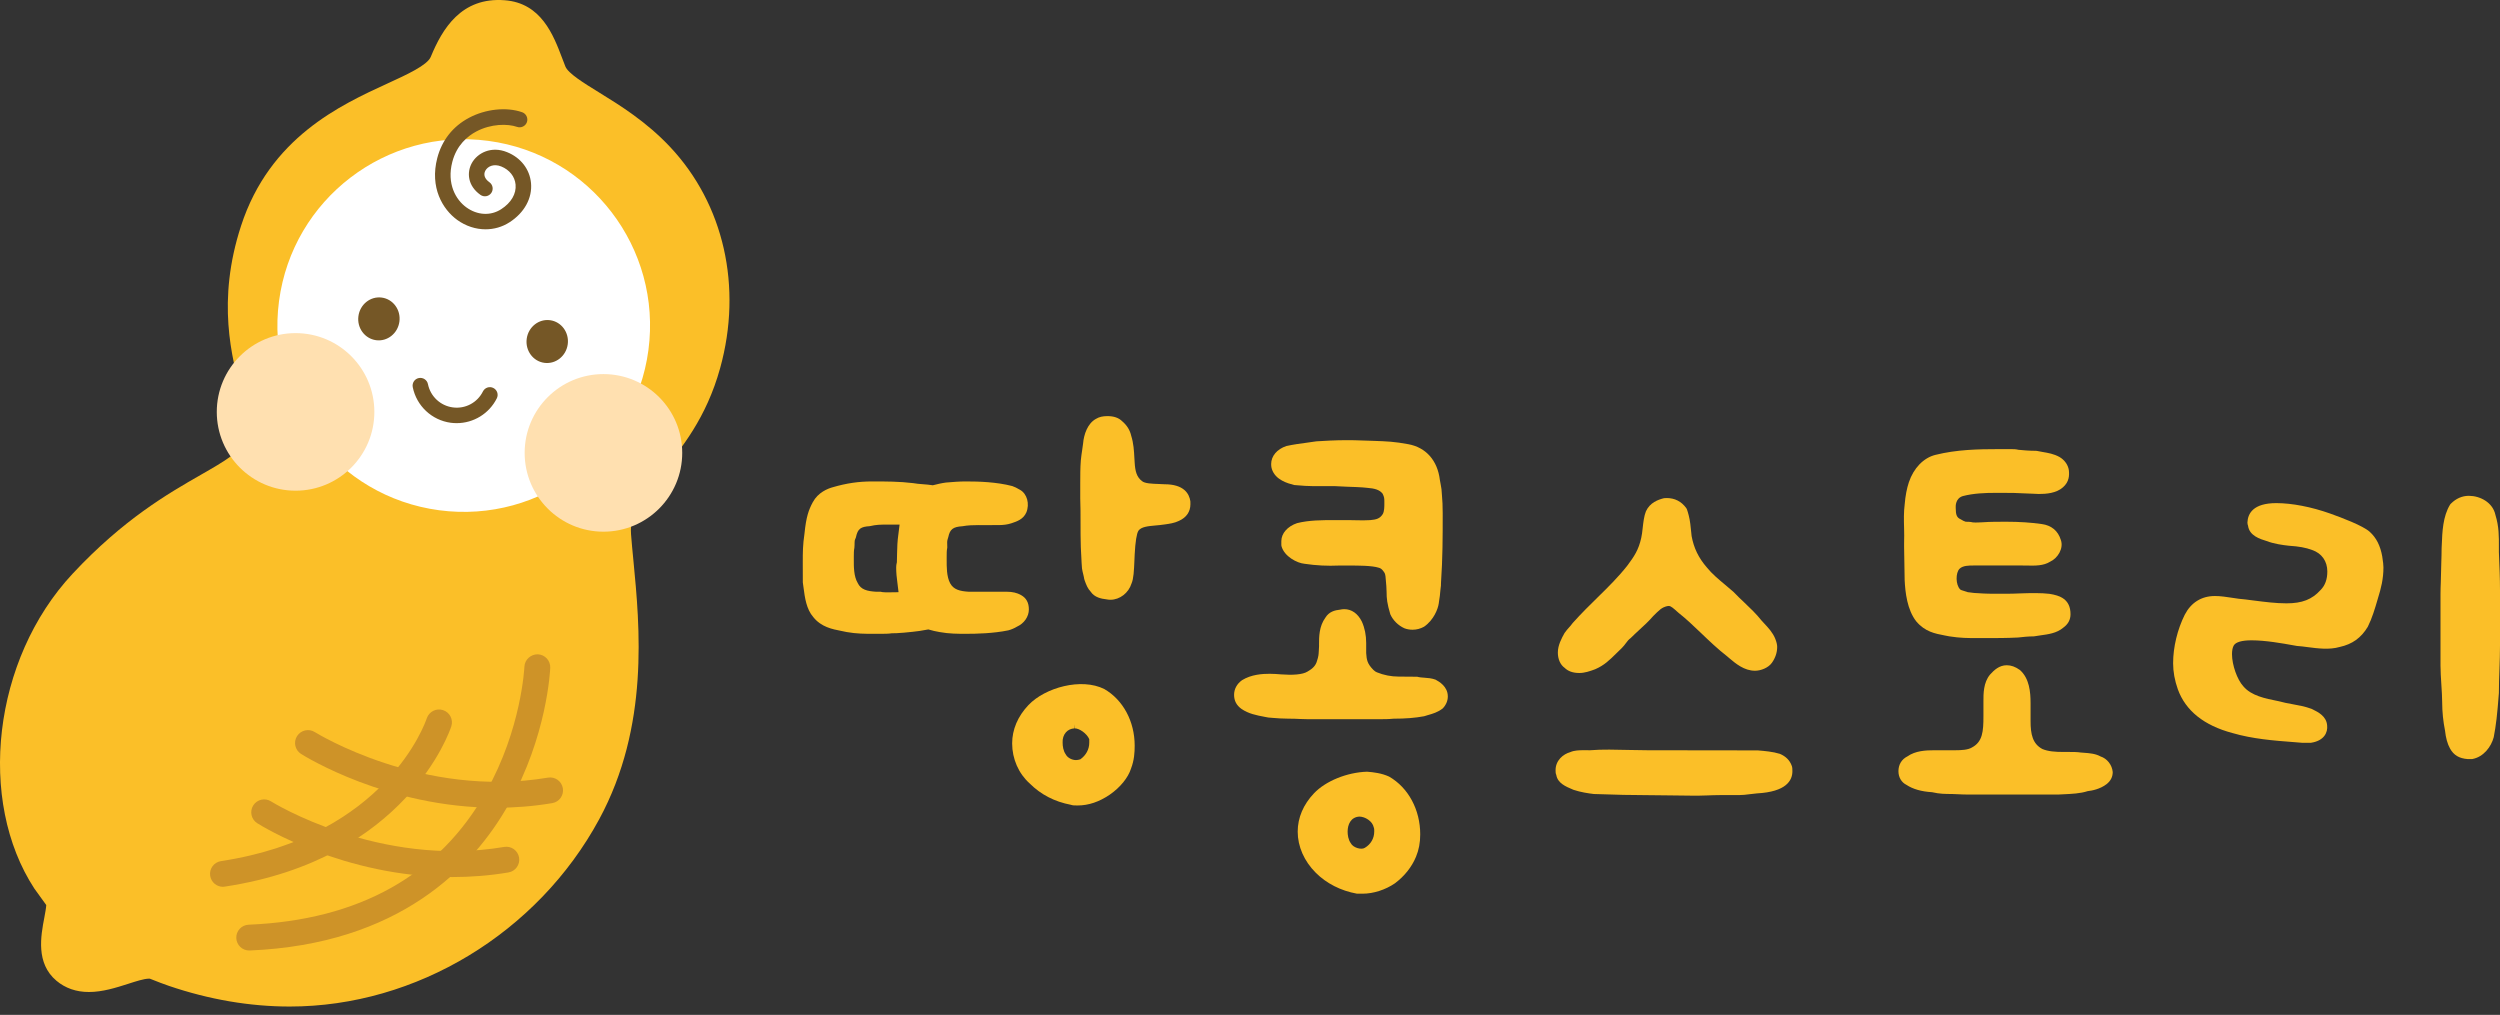 <svg width="101" height="41" viewBox="0 0 101 41" fill="none" xmlns="http://www.w3.org/2000/svg">
<rect x="0" y="0" width="101" height="41" fill="#333333" stroke="none"/>
<path d="M27.07 5.934C26.107 4.91 25.046 4.255 24.191 3.728C23.582 3.353 22.953 2.964 22.841 2.686C22.797 2.576 22.755 2.465 22.712 2.351C22.355 1.41 21.866 0.122 20.391 0.01C18.63 -0.127 17.866 1.175 17.403 2.297C17.263 2.636 16.439 3.014 15.642 3.379C13.753 4.247 10.899 5.558 9.738 9.126C8.748 12.165 9.36 14.438 9.765 15.942C9.965 16.686 10.137 17.33 10.001 17.662C9.764 18.236 9.104 18.615 8.104 19.188C6.789 19.942 4.989 20.976 2.931 23.181C-0.302 26.647 -0.926 32.35 1.387 35.897L1.869 36.564C1.863 36.685 1.82 36.914 1.79 37.075C1.651 37.808 1.439 38.913 2.279 39.621C2.637 39.923 3.08 40.077 3.593 40.077C4.145 40.077 4.691 39.902 5.174 39.748C5.494 39.644 5.825 39.538 6.014 39.538C6.044 39.538 6.057 39.541 6.053 39.538L6.118 39.564L6.122 39.565C6.371 39.666 6.601 39.752 6.823 39.829C8.448 40.382 10.092 40.664 11.706 40.664C11.707 40.664 11.707 40.664 11.707 40.664C16.815 40.664 21.721 37.693 24.208 33.098C26.239 29.345 25.848 25.313 25.59 22.646C25.553 22.267 25.518 21.912 25.494 21.586C25.425 20.688 25.963 20.031 26.708 19.121C27.523 18.125 28.538 16.887 29.095 14.869C30.003 11.587 29.246 8.247 27.07 5.934Z" fill="#FBBF28"/>
<path d="M26.196 14.146C25.648 18.267 21.861 21.163 17.741 20.614C13.62 20.064 10.724 16.28 11.273 12.159C11.821 8.038 15.607 5.142 19.727 5.691C23.849 6.239 26.744 10.026 26.196 14.146Z" fill="white"/>
<path d="M15.194 13.744C15.651 13.805 16.073 13.468 16.136 12.993C16.2 12.517 15.88 12.083 15.423 12.022C14.965 11.961 14.543 12.297 14.48 12.773C14.416 13.248 14.736 13.683 15.194 13.744Z" fill="#755726"/>
<path d="M21.993 14.659C22.451 14.72 22.873 14.384 22.937 13.908C23 13.432 22.68 12.997 22.223 12.936C21.765 12.875 21.343 13.211 21.279 13.687C21.216 14.163 21.535 14.598 21.993 14.659Z" fill="#755726"/>
<path d="M19.616 9.264C19.221 9.264 18.82 9.136 18.473 8.886C17.88 8.456 17.357 7.573 17.666 6.384C17.852 5.67 18.294 5.108 18.943 4.762C19.616 4.402 20.461 4.313 21.095 4.534C21.258 4.592 21.344 4.771 21.288 4.933C21.231 5.097 21.052 5.183 20.889 5.126C20.511 4.994 19.833 4.996 19.239 5.314C18.896 5.496 18.45 5.858 18.273 6.541C18.043 7.426 18.415 8.07 18.84 8.377C19.282 8.698 19.821 8.728 20.246 8.453C20.652 8.192 20.865 7.828 20.829 7.453C20.798 7.131 20.582 6.859 20.25 6.725C19.94 6.601 19.702 6.725 19.609 6.893C19.521 7.055 19.58 7.225 19.772 7.362C19.913 7.462 19.946 7.657 19.847 7.798C19.746 7.94 19.551 7.972 19.41 7.873C18.887 7.502 18.857 6.964 19.059 6.593C19.287 6.177 19.848 5.889 20.483 6.146C21.037 6.368 21.4 6.835 21.453 7.394C21.51 8.001 21.186 8.594 20.585 8.98C20.292 9.17 19.956 9.264 19.616 9.264Z" fill="#755726"/>
<path d="M18.451 17.095C18.372 17.095 18.292 17.09 18.212 17.08C17.446 16.978 16.828 16.399 16.675 15.641C16.641 15.471 16.751 15.306 16.92 15.273C17.09 15.24 17.255 15.348 17.289 15.518C17.389 16.014 17.793 16.393 18.294 16.459C18.797 16.528 19.286 16.267 19.511 15.813C19.588 15.659 19.777 15.596 19.931 15.674C20.086 15.751 20.149 15.939 20.071 16.093C19.762 16.712 19.13 17.095 18.451 17.095Z" fill="#755726"/>
<path d="M11.941 19.824C13.699 19.824 15.124 18.399 15.124 16.641C15.124 14.883 13.699 13.458 11.941 13.458C10.183 13.458 8.758 14.883 8.758 16.641C8.758 18.399 10.183 19.824 11.941 19.824Z" fill="#FFE0B0"/>
<path d="M24.379 21.48C26.137 21.48 27.562 20.054 27.562 18.296C27.562 16.538 26.137 15.113 24.379 15.113C22.621 15.113 21.196 16.538 21.196 18.296C21.196 20.054 22.621 21.48 24.379 21.48Z" fill="#FFE0B0"/>
<path d="M10.067 38.4C9.789 38.4 9.558 38.181 9.546 37.9C9.534 37.613 9.757 37.369 10.045 37.358C14.506 37.171 17.733 35.364 19.64 31.985C21.069 29.453 21.185 26.96 21.186 26.935C21.198 26.647 21.447 26.428 21.729 26.434C22.017 26.446 22.241 26.69 22.23 26.978C22.225 27.089 22.101 29.748 20.549 32.498C19.109 35.051 16.124 38.147 10.089 38.4C10.082 38.4 10.075 38.4 10.067 38.4Z" fill="#CE9328"/>
<path d="M9.006 35.827C8.753 35.827 8.53 35.641 8.491 35.382C8.447 35.098 8.644 34.832 8.928 34.789C15.583 33.775 17.177 29.215 17.241 29.021C17.333 28.747 17.629 28.598 17.9 28.689C18.173 28.779 18.322 29.073 18.232 29.346C18.161 29.564 16.401 34.706 9.085 35.819C9.058 35.825 9.032 35.827 9.006 35.827Z" fill="#CE9328"/>
<path d="M20.051 32.633C15.651 32.633 12.324 30.56 12.162 30.458C11.919 30.303 11.846 29.982 12.001 29.738C12.156 29.495 12.478 29.423 12.72 29.577C12.764 29.604 17.068 32.275 22.138 31.416C22.421 31.368 22.691 31.559 22.739 31.844C22.787 32.129 22.596 32.398 22.312 32.446C21.537 32.577 20.779 32.633 20.051 32.633Z" fill="#CE9328"/>
<path d="M18.282 35.433C13.882 35.433 10.555 33.36 10.393 33.258C10.149 33.104 10.077 32.781 10.232 32.538C10.387 32.294 10.708 32.222 10.951 32.377C10.994 32.404 15.3 35.075 20.369 34.216C20.652 34.167 20.922 34.359 20.971 34.644C21.018 34.928 20.827 35.199 20.543 35.246C19.767 35.377 19.009 35.433 18.282 35.433Z" fill="#CE9328"/>
<path d="M47.049 19.564C47.049 19.564 47.049 19.564 47.048 19.564C46.971 19.56 46.891 19.557 46.811 19.553C46.547 19.544 46.249 19.535 46.138 19.437C45.919 19.273 45.862 19.032 45.841 18.697L45.83 18.518C45.814 18.218 45.798 17.91 45.7 17.602C45.65 17.377 45.529 17.183 45.337 17.019C45.198 16.88 45.002 16.811 44.741 16.811C44.544 16.811 44.403 16.845 44.276 16.923C43.939 17.104 43.786 17.556 43.757 17.915C43.747 18 43.734 18.089 43.72 18.181C43.7 18.314 43.679 18.454 43.665 18.603C43.642 18.905 43.642 19.21 43.642 19.503V20.145C43.654 20.462 43.654 20.784 43.654 21.109C43.654 21.438 43.654 21.77 43.665 22.108C43.675 22.264 43.681 22.394 43.686 22.517C43.693 22.659 43.698 22.791 43.712 22.96C43.724 23.046 43.742 23.119 43.761 23.193C43.776 23.256 43.792 23.319 43.803 23.393L43.826 23.465C43.888 23.633 43.943 23.778 44.065 23.906C44.217 24.132 44.482 24.19 44.711 24.215C44.762 24.226 44.812 24.23 44.862 24.23C45.243 24.23 45.596 23.952 45.713 23.574C45.8 23.379 45.813 23.042 45.83 22.651L45.841 22.4C45.868 21.881 45.921 21.555 45.993 21.441C46.103 21.282 46.384 21.256 46.682 21.229C46.795 21.219 46.909 21.209 47.017 21.192L47.069 21.185C47.23 21.163 47.449 21.133 47.63 21.043C47.933 20.907 48.093 20.674 48.093 20.366L48.091 20.251C48.044 19.938 47.823 19.564 47.049 19.564Z" fill="#FBBF28"/>
<path d="M44.612 27.836C43.689 27.375 42.228 27.772 41.55 28.484C41.119 28.938 40.891 29.474 40.891 30.032C40.891 30.659 41.152 31.252 41.599 31.651C42.046 32.099 42.605 32.388 43.26 32.513C43.334 32.541 43.417 32.541 43.537 32.541C43.976 32.541 44.413 32.393 44.836 32.103C45.257 31.813 45.579 31.416 45.694 31.048C45.823 30.71 45.841 30.405 45.841 30.123C45.841 29.148 45.374 28.274 44.612 27.836ZM43.065 29.584C43.15 29.488 43.269 29.434 43.409 29.426L43.4 29.26L43.423 29.426C43.604 29.426 43.9 29.624 44.006 29.861V30.009C44.006 30.273 43.874 30.515 43.645 30.677C43.579 30.697 43.519 30.707 43.468 30.707C43.309 30.707 43.127 30.614 43.059 30.481C42.953 30.333 42.93 30.143 42.93 30C42.921 29.841 42.969 29.69 43.065 29.584Z" fill="#FBBF28"/>
<path d="M41.566 24.62C41.566 24.351 41.464 24.162 41.254 24.043C41.095 23.951 40.904 23.906 40.671 23.906H39.135C38.774 23.884 38.523 23.818 38.386 23.564C38.241 23.293 38.244 22.9 38.246 22.586L38.246 22.482C38.246 22.388 38.246 22.23 38.264 22.159L38.27 22.119C38.27 22.058 38.268 22.012 38.267 21.973C38.264 21.863 38.264 21.845 38.311 21.698C38.378 21.382 38.501 21.283 38.883 21.26C39.1 21.219 39.334 21.214 39.535 21.214L40.005 21.216C40.207 21.198 40.529 21.251 40.862 21.14C41.087 21.065 41.341 20.98 41.463 20.705C41.607 20.358 41.493 19.948 41.212 19.791C41.086 19.716 40.986 19.666 40.896 19.637C40.255 19.471 39.553 19.45 39.012 19.45C38.756 19.45 38.483 19.472 38.218 19.495C38.04 19.517 37.864 19.561 37.686 19.605C37.419 19.561 37.123 19.563 36.895 19.519C36.339 19.45 35.778 19.45 35.237 19.45C34.689 19.45 34.199 19.522 33.647 19.683C33.435 19.74 33.049 19.896 32.838 20.287C32.666 20.608 32.57 20.88 32.502 21.549C32.432 22.039 32.432 22.278 32.432 22.755L32.434 23.53C32.444 23.599 32.454 23.671 32.463 23.742C32.516 24.147 32.577 24.608 32.855 24.928C33.175 25.333 33.627 25.42 33.99 25.49C34.063 25.504 34.133 25.518 34.208 25.535C34.609 25.606 34.954 25.606 35.26 25.606H35.556C35.74 25.606 35.887 25.606 36.034 25.584C36.127 25.584 36.269 25.584 36.526 25.559C36.779 25.537 36.987 25.513 37.152 25.49C37.275 25.47 37.398 25.449 37.505 25.429C37.654 25.471 37.808 25.513 37.959 25.535C38.337 25.606 38.713 25.606 39.013 25.606C39.461 25.606 40.127 25.591 40.736 25.466C40.854 25.435 40.983 25.38 41.082 25.319C41.375 25.188 41.566 24.913 41.566 24.62ZM36.253 23.527C36.269 23.656 36.285 23.786 36.301 23.923C36.208 23.929 36.116 23.929 36.01 23.929H35.759C35.707 23.929 35.667 23.926 35.654 23.922L35.578 23.907H35.406C35.032 23.885 34.777 23.822 34.653 23.555C34.49 23.285 34.492 22.891 34.494 22.576V22.481C34.494 22.387 34.494 22.23 34.517 22.133C34.525 22.042 34.525 21.982 34.525 21.934C34.525 21.855 34.525 21.834 34.571 21.732L34.582 21.697C34.655 21.35 34.784 21.281 35.137 21.257C35.415 21.194 35.56 21.194 35.851 21.194H36.343C36.328 21.301 36.313 21.421 36.299 21.549C36.252 21.883 36.247 22.101 36.242 22.352C36.239 22.47 36.237 22.595 36.234 22.715C36.206 22.825 36.206 22.908 36.206 22.937C36.206 23.154 36.229 23.343 36.253 23.527Z" fill="#FBBF28"/>
<path d="M52.283 19.595C52.624 19.626 52.875 19.64 53.048 19.64H53.927L54.412 19.663C54.517 19.663 55.082 19.686 55.24 19.709C55.526 19.732 55.73 19.781 55.858 19.945C55.928 20.101 55.928 20.108 55.928 20.338C55.928 20.48 55.928 20.657 55.862 20.771C55.748 20.95 55.613 20.99 55.354 21.013C55.176 21.027 54.977 21.022 54.786 21.018C54.69 21.015 54.594 21.013 54.503 21.013H53.889C53.398 21.013 52.891 21.013 52.404 21.134C52.016 21.264 51.766 21.549 51.766 21.861V22.021L51.772 22.064C51.882 22.479 52.399 22.75 52.705 22.777C53.176 22.848 53.642 22.869 54.094 22.848H54.526C54.864 22.848 55.431 22.848 55.697 22.935C55.763 22.948 55.821 22.988 55.874 23.057C55.946 23.149 55.956 23.168 55.974 23.287L55.985 23.412C56.002 23.602 56.018 23.765 56.018 23.907C56.018 24.186 56.039 24.38 56.169 24.818C56.277 25.061 56.487 25.27 56.74 25.383C56.84 25.421 56.953 25.441 57.067 25.441C57.228 25.441 57.384 25.401 57.531 25.32C57.934 25.041 58.095 24.588 58.125 24.384C58.131 24.325 58.139 24.279 58.146 24.233C58.162 24.133 58.178 24.034 58.192 23.845C58.217 23.695 58.217 23.593 58.216 23.556C58.285 22.527 58.285 21.731 58.285 20.725C58.285 20.406 58.273 20.245 58.257 20.04L58.236 19.759C58.227 19.713 58.217 19.653 58.208 19.594C58.194 19.507 58.18 19.42 58.17 19.386C58.075 18.603 57.611 18.078 56.898 17.946C56.333 17.841 56.03 17.83 55.527 17.812L55.35 17.806C54.8 17.783 54.548 17.783 54.388 17.783C53.944 17.783 53.449 17.812 53.179 17.83C53.023 17.855 52.882 17.875 52.746 17.892C52.5 17.925 52.269 17.955 51.97 18.019C51.59 18.146 51.355 18.425 51.355 18.747C51.355 18.776 51.355 18.865 51.386 18.959C51.534 19.394 52.02 19.526 52.283 19.595Z" fill="#FBBF28"/>
<path d="M57.994 27.457C57.835 27.4 57.691 27.39 57.552 27.38C57.45 27.373 57.351 27.367 57.254 27.34L56.505 27.334C56.203 27.334 55.903 27.275 55.625 27.161C55.582 27.145 55.536 27.114 55.485 27.064C55.226 26.805 55.214 26.643 55.194 26.387V25.978C55.194 25.658 55.135 25.367 55.017 25.108C54.856 24.787 54.605 24.61 54.307 24.61C54.248 24.61 54.187 24.619 54.144 24.629C53.923 24.653 53.697 24.711 53.55 24.947C53.286 25.307 53.289 25.734 53.289 26.047L53.29 26.102C53.285 26.177 53.282 26.238 53.28 26.292C53.272 26.445 53.269 26.515 53.205 26.707C53.158 26.879 53.04 27.012 52.823 27.132C52.621 27.258 52.209 27.28 51.76 27.245C51.608 27.233 51.452 27.221 51.297 27.221C50.996 27.221 50.554 27.247 50.177 27.48C49.971 27.628 49.857 27.838 49.857 28.071C49.857 28.309 49.954 28.496 50.156 28.64C50.441 28.837 50.767 28.898 51.081 28.958L51.239 28.988L51.41 29.002C51.622 29.019 51.806 29.034 52.048 29.034C52.244 29.034 52.386 29.04 52.514 29.047C52.626 29.053 52.728 29.056 52.844 29.056H55.687C55.873 29.056 56.105 29.056 56.3 29.035C56.786 29.035 57.171 29.004 57.536 28.936C57.583 28.919 57.633 28.905 57.686 28.89C57.874 28.837 58.087 28.777 58.284 28.622C58.416 28.489 58.492 28.314 58.492 28.139C58.492 27.731 58.136 27.534 57.994 27.457Z" fill="#FBBF28"/>
<path d="M56.119 31.374C55.817 31.236 55.493 31.197 55.227 31.177C54.419 31.203 53.559 31.552 53.086 32.048C52.655 32.502 52.427 33.037 52.427 33.596C52.427 34.197 52.686 34.789 53.158 35.26C53.585 35.688 54.165 35.987 54.823 36.105H55.05C55.485 36.105 55.971 35.949 56.355 35.686C56.743 35.395 57.036 35.025 57.206 34.615C57.322 34.334 57.377 34.046 57.377 33.709C57.377 32.715 56.9 31.823 56.119 31.374ZM54.918 32.99C55.153 32.992 55.45 33.177 55.499 33.425L55.512 33.464C55.519 33.481 55.519 33.546 55.519 33.596C55.519 33.867 55.38 34.111 55.139 34.252C55.003 34.343 54.667 34.251 54.572 34.066C54.467 33.918 54.444 33.729 54.444 33.596C54.444 33.316 54.568 33.011 54.918 32.99Z" fill="#FBBF28"/>
<path d="M71.907 30.455C71.62 30.366 71.283 30.338 71.013 30.316L66.56 30.31C66.323 30.31 66.085 30.305 65.847 30.299C65.302 30.287 64.715 30.269 64.24 30.31L63.978 30.308C63.789 30.308 63.59 30.318 63.445 30.384C63.147 30.466 62.845 30.723 62.845 31.114C62.845 31.18 62.845 31.248 62.874 31.307C62.927 31.641 63.263 31.78 63.533 31.893L63.573 31.91C63.859 32.005 64.17 32.053 64.394 32.078L64.773 32.089C65.338 32.108 65.825 32.123 66.446 32.123C66.763 32.123 67.07 32.128 67.376 32.133C67.684 32.139 67.992 32.144 68.311 32.144H68.652C68.733 32.144 68.847 32.141 68.974 32.135C69.13 32.129 69.307 32.122 69.471 32.122H70.245C70.403 32.122 70.535 32.105 70.677 32.087C70.769 32.075 70.867 32.062 70.98 32.053C72.164 31.99 72.413 31.532 72.413 31.158C72.413 31.077 72.413 30.984 72.379 30.918C72.302 30.714 72.144 30.555 71.907 30.455Z" fill="#FBBF28"/>
<path d="M63.212 26.981C63.353 27.12 63.547 27.189 63.808 27.189C64.014 27.189 64.232 27.118 64.441 27.039C64.808 26.883 65.032 26.661 65.293 26.403C65.363 26.334 65.434 26.263 65.518 26.184C65.593 26.109 65.645 26.039 65.694 25.974C65.748 25.9 65.791 25.843 65.882 25.775C65.991 25.666 66.102 25.564 66.214 25.46C66.407 25.284 66.608 25.1 66.791 24.888C66.902 24.777 66.989 24.69 67.088 24.61C67.254 24.49 67.387 24.481 67.423 24.481C67.504 24.481 67.616 24.582 67.758 24.71L67.821 24.765C68.109 24.99 68.403 25.27 68.714 25.567C69.052 25.892 69.404 26.227 69.773 26.513L69.868 26.594C70.119 26.805 70.463 27.098 70.903 27.098C71.128 27.098 71.434 26.988 71.585 26.777C71.725 26.578 71.798 26.363 71.798 26.134C71.798 26.044 71.771 25.934 71.717 25.797C71.615 25.551 71.436 25.36 71.278 25.191C71.239 25.149 71.201 25.108 71.171 25.075C70.951 24.797 70.701 24.561 70.459 24.331C70.316 24.196 70.174 24.063 70.036 23.915C69.925 23.817 69.812 23.723 69.701 23.63C69.426 23.4 69.165 23.183 68.961 22.93C68.623 22.541 68.431 22.146 68.341 21.657L68.326 21.512C68.305 21.295 68.28 21.024 68.223 20.816C68.2 20.72 68.175 20.648 68.151 20.576L68.127 20.53C67.931 20.259 67.663 20.121 67.333 20.121L67.224 20.127C66.989 20.185 66.657 20.304 66.496 20.656C66.42 20.842 66.391 21.094 66.364 21.337C66.348 21.486 66.331 21.627 66.306 21.731C66.201 22.215 66.015 22.488 65.747 22.847C65.374 23.32 64.975 23.712 64.554 24.125C64.233 24.439 63.9 24.766 63.536 25.171C63.483 25.246 63.436 25.298 63.389 25.35C63.334 25.411 63.279 25.473 63.207 25.575C63.093 25.78 62.937 26.064 62.937 26.361C62.937 26.635 63.041 26.861 63.212 26.981Z" fill="#FBBF28"/>
<path d="M76.926 21.926V22.109C76.926 22.249 76.93 22.473 76.936 22.708C76.942 22.966 76.948 23.237 76.948 23.436C76.972 23.927 77.047 24.634 77.419 25.106C77.771 25.522 78.174 25.598 78.563 25.672C78.623 25.683 78.681 25.694 78.749 25.708C79.194 25.779 79.516 25.779 79.89 25.779H80.186C80.67 25.779 81.053 25.779 81.523 25.756C81.718 25.734 81.942 25.71 82.17 25.709C82.252 25.694 82.336 25.682 82.419 25.671C82.751 25.626 83.094 25.58 83.352 25.361C83.55 25.22 83.649 25.037 83.649 24.815C83.649 24.206 83.222 24.057 82.798 23.991C82.477 23.951 82.029 23.958 81.602 23.974C81.413 23.982 81.226 23.988 81.049 23.988H80.686C80.487 23.988 80.215 23.988 79.935 23.966C79.825 23.966 79.694 23.951 79.54 23.929L79.501 23.925C79.443 23.902 79.387 23.885 79.335 23.871C79.261 23.851 79.215 23.835 79.189 23.81C79.005 23.626 79.002 23.142 79.166 22.978C79.299 22.846 79.549 22.846 79.731 22.846H81.709C81.769 22.846 81.829 22.847 81.89 22.848C82.211 22.855 82.554 22.863 82.824 22.693C83.131 22.554 83.382 22.154 83.257 21.811C83.144 21.444 82.876 21.223 82.484 21.171C82.046 21.109 81.577 21.078 81.05 21.078C80.769 21.078 80.384 21.078 80.096 21.1C80.037 21.1 79.985 21.104 79.934 21.107C79.853 21.11 79.76 21.113 79.704 21.105C79.602 21.08 79.502 21.078 79.413 21.078C79.355 21.06 79.287 21.028 79.21 20.979C79.058 20.911 79.012 20.808 79.011 20.528C79.004 20.437 79.004 20.133 79.297 20.042C79.736 19.927 80.222 19.912 80.596 19.912H80.892C81.255 19.912 81.455 19.912 81.823 19.934C81.914 19.934 82.01 19.941 82.104 19.945C82.198 19.951 82.289 19.957 82.37 19.957C82.657 19.957 83.073 19.929 83.343 19.688C83.599 19.465 83.605 19.202 83.581 18.992C83.551 18.782 83.406 18.578 83.199 18.46C82.966 18.334 82.749 18.299 82.539 18.263C82.459 18.249 82.377 18.236 82.293 18.217L82.256 18.213C81.98 18.213 81.705 18.188 81.546 18.172C81.435 18.145 81.352 18.145 81.256 18.145H80.732C79.916 18.145 79.049 18.163 78.191 18.377C77.71 18.496 77.309 18.912 77.117 19.487C77.034 19.737 76.978 20.033 76.951 20.359C76.908 20.689 76.916 21.019 76.925 21.337C76.929 21.538 76.934 21.734 76.926 21.926Z" fill="#FBBF28"/>
<path d="M84.859 30.559C84.657 30.447 84.422 30.429 84.194 30.412L84.075 30.403C83.904 30.379 83.782 30.379 83.597 30.379H83.369C83.026 30.379 82.746 30.358 82.514 30.261C82.117 30.053 82.035 29.661 82.035 29.135V28.408C82.035 27.959 81.987 27.4 81.601 27.066C81.419 26.936 81.251 26.876 81.072 26.876C80.775 26.876 80.566 27.065 80.398 27.253C80.127 27.574 80.13 28.036 80.131 28.34V28.931C80.131 29.549 80.099 29.971 79.664 30.199C79.506 30.297 79.228 30.31 79.003 30.31H78.161C77.799 30.31 77.385 30.33 77.063 30.556C76.827 30.674 76.697 30.887 76.697 31.159C76.697 31.406 76.822 31.61 77.022 31.709C77.279 31.88 77.626 31.979 78.055 32.005C78.369 32.078 78.583 32.075 78.879 32.078C79.27 32.1 79.435 32.1 79.684 32.1H83.145L83.345 32.09C83.704 32.073 84.045 32.059 84.342 31.962C84.516 31.943 84.848 31.88 85.11 31.676C85.27 31.548 85.355 31.385 85.354 31.189C85.327 30.896 85.123 30.644 84.859 30.559Z" fill="#FBBF28"/>
<path d="M96.244 22.489C96.167 22.049 96.006 21.729 95.736 21.484C95.46 21.237 94.614 20.916 94.134 20.746C93.384 20.479 92.593 20.326 91.963 20.326C91.028 20.326 90.812 20.747 90.796 21.108C90.796 21.168 90.808 21.208 90.821 21.238C90.871 21.643 91.309 21.778 91.563 21.855C91.864 21.972 92.223 22.021 92.475 22.048C92.881 22.074 93.159 22.125 93.411 22.221C93.795 22.35 94.024 22.672 94.024 23.086C94.024 23.406 93.936 23.651 93.75 23.838C93.405 24.219 93.006 24.375 92.373 24.375C91.951 24.375 91.518 24.32 91.061 24.262L90.7 24.216C90.537 24.206 90.367 24.18 90.186 24.152C89.953 24.117 89.713 24.079 89.484 24.079C88.945 24.079 88.524 24.338 88.266 24.831C87.966 25.431 87.794 26.146 87.794 26.794C87.794 27.138 87.858 27.494 87.986 27.852C88.301 28.715 89.044 29.309 90.187 29.614C91.005 29.853 91.872 29.921 92.638 29.979L93.01 30.009H93.364L93.376 30.006C93.897 29.923 94.049 29.588 94.016 29.305C93.988 28.933 93.645 28.765 93.439 28.663L93.385 28.637C93.123 28.54 92.86 28.494 92.604 28.447C92.425 28.414 92.256 28.384 92.086 28.335L92.045 28.326C91.507 28.219 90.952 28.109 90.63 27.726C90.383 27.458 90.173 26.864 90.173 26.43C90.173 26.276 90.197 26.156 90.244 26.078C90.32 25.942 90.569 25.869 90.962 25.869C91.533 25.869 92.22 25.994 92.63 26.067L92.794 26.096C92.935 26.105 93.084 26.124 93.238 26.145C93.643 26.197 94.105 26.258 94.522 26.138C95.03 26.027 95.39 25.772 95.659 25.321C95.835 24.971 95.947 24.589 96.055 24.219L96.079 24.136C96.189 23.784 96.291 23.393 96.291 22.927C96.291 22.816 96.274 22.697 96.253 22.558L96.244 22.489Z" fill="#FBBF28"/>
<path d="M100.958 22.38L100.955 22.313V22.126C100.958 21.651 100.959 21.274 100.815 20.802C100.708 20.296 100.194 20.031 99.741 20.031C99.47 20.031 99.222 20.14 99.009 20.354L98.985 20.384C98.691 20.857 98.668 21.494 98.648 22.008L98.641 22.154C98.641 22.363 98.634 22.543 98.629 22.709C98.623 22.851 98.619 22.983 98.619 23.109C98.619 23.25 98.614 23.385 98.608 23.524C98.602 23.68 98.596 23.84 98.596 24.02V26.884C98.596 27.12 98.614 27.397 98.631 27.663C98.648 27.928 98.664 28.177 98.664 28.385C98.664 28.743 98.706 29.161 98.779 29.518C98.812 29.819 98.878 30.056 98.981 30.24C99.131 30.509 99.347 30.64 99.696 30.667H99.87L99.886 30.664C100.341 30.579 100.646 30.165 100.747 29.781C100.843 29.275 100.887 28.894 100.955 27.998C100.955 27.678 100.966 27.354 100.978 27.032C100.988 26.712 101 26.394 101 26.088V23.86C101 23.358 100.979 22.883 100.958 22.38Z" fill="#FBBF28"/>
</svg>
